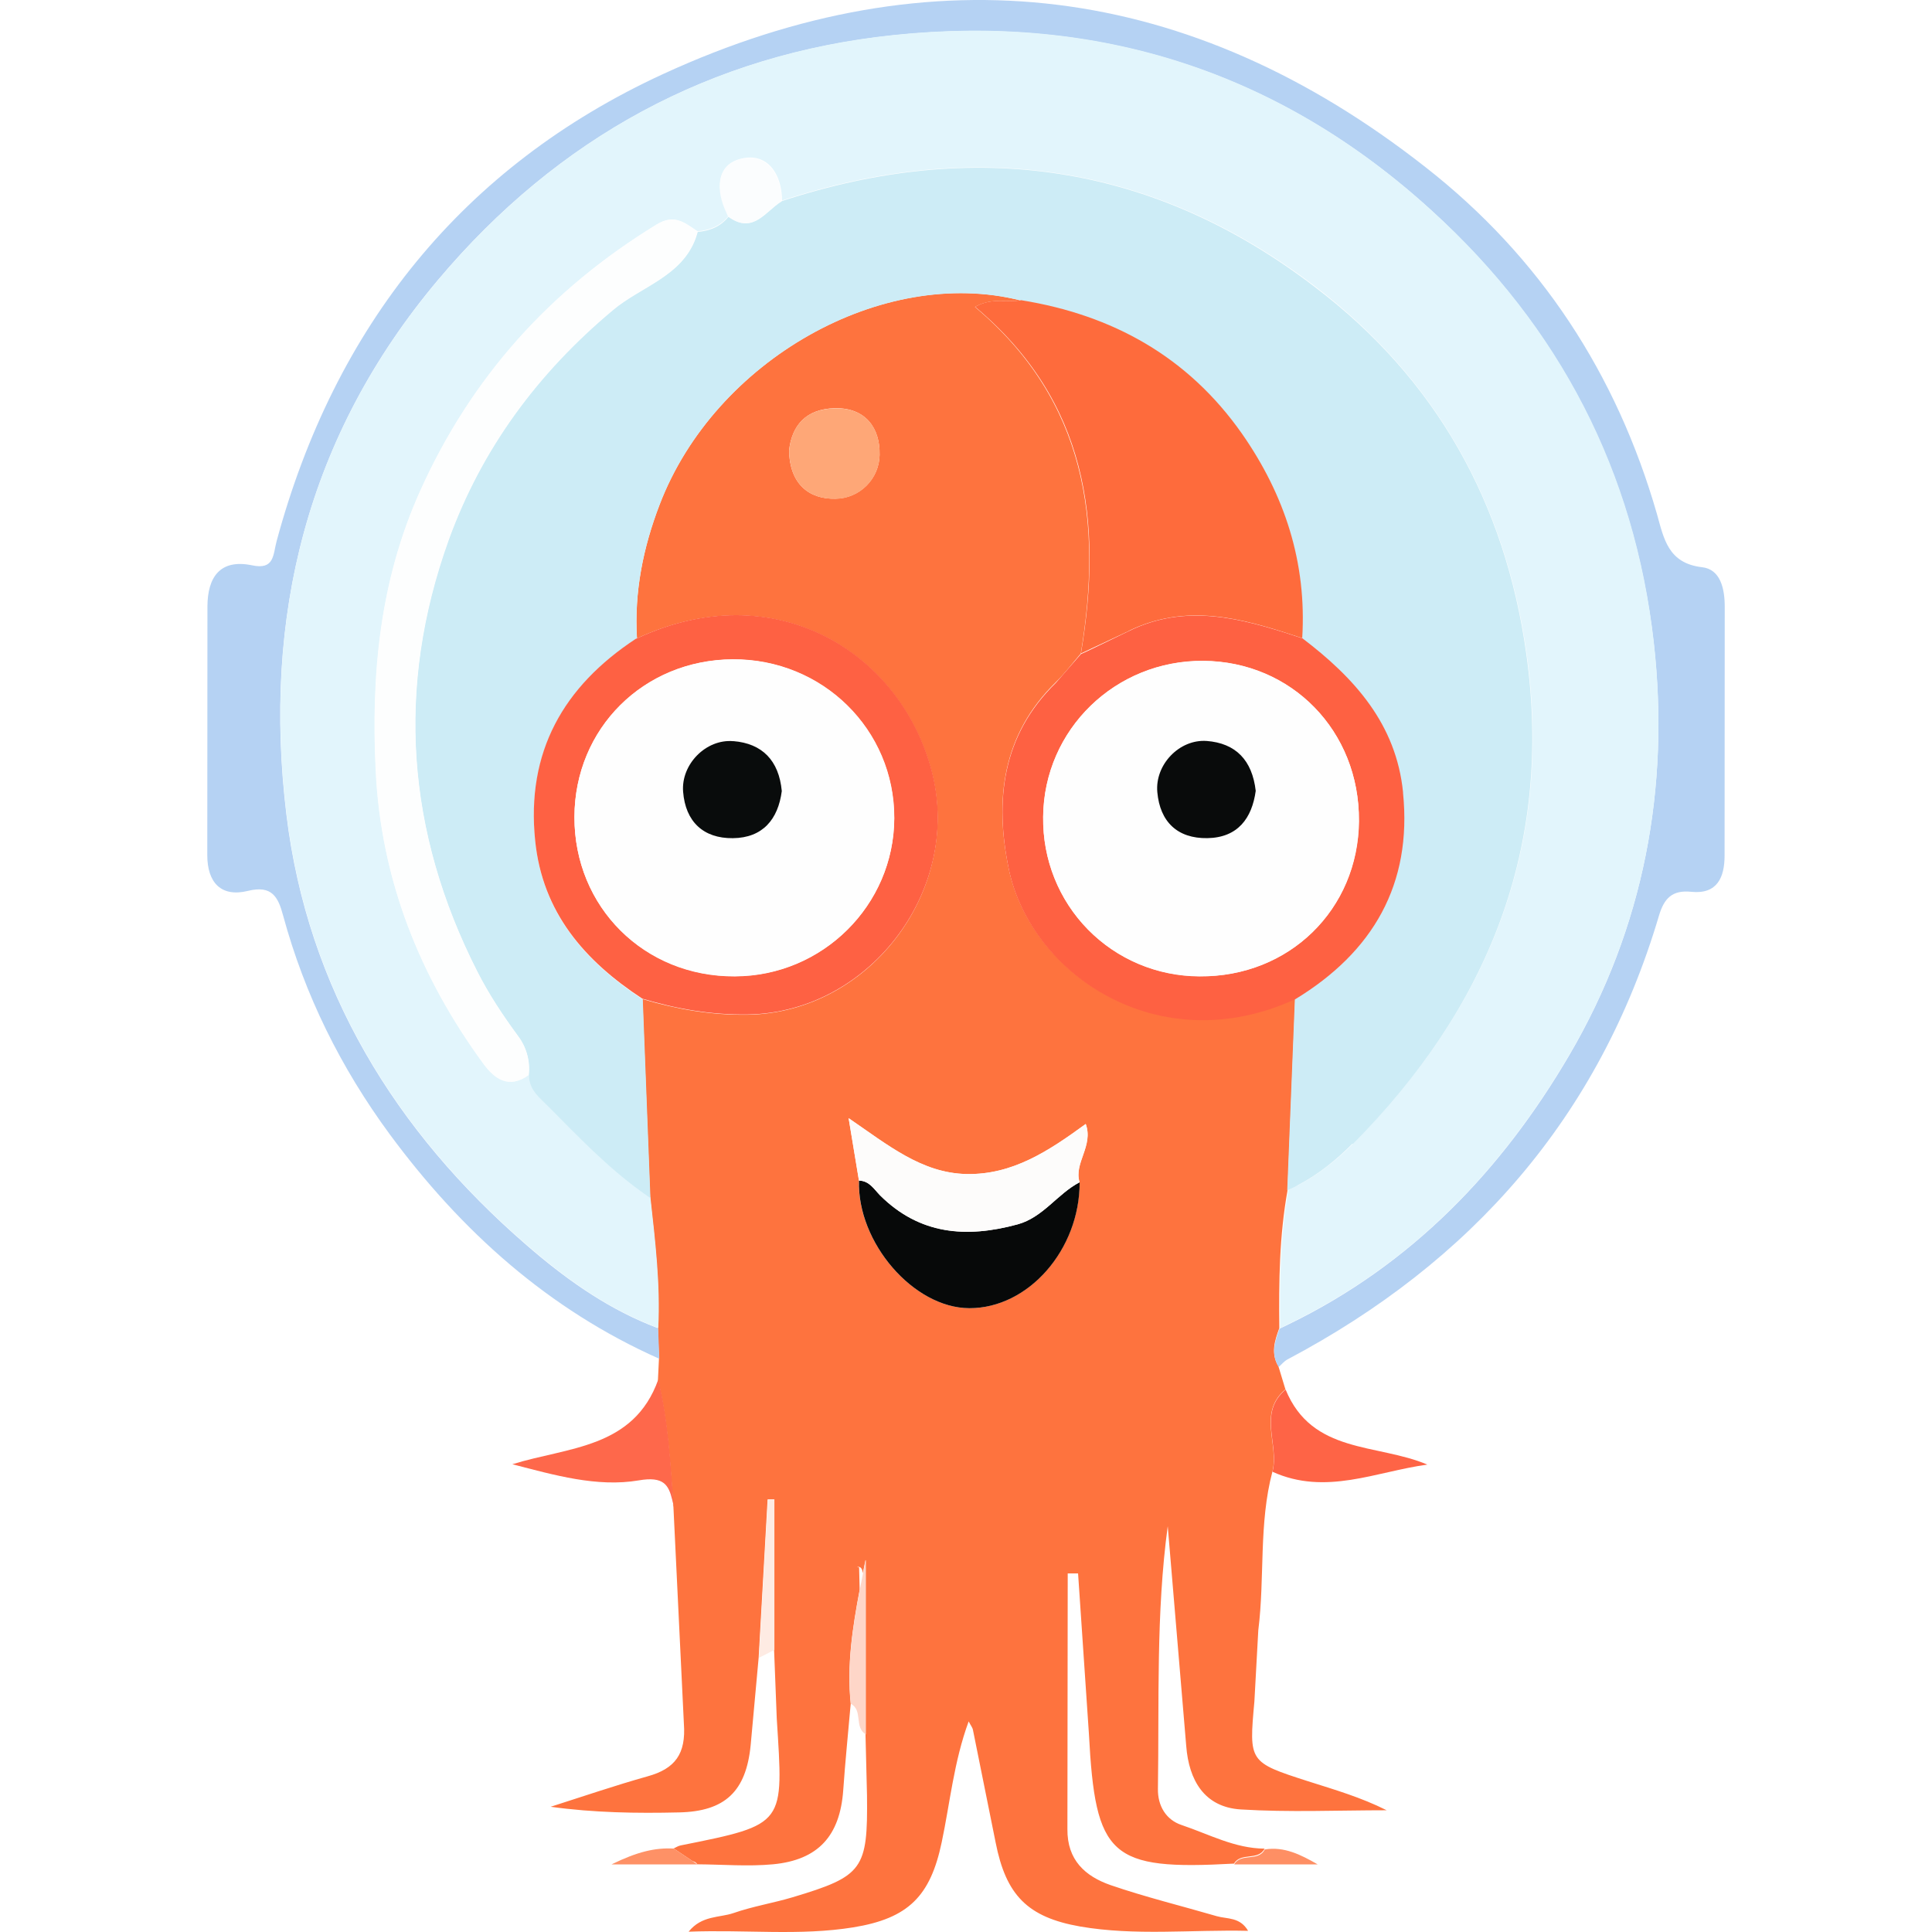 <svg xmlns="http://www.w3.org/2000/svg" xmlns:xlink="http://www.w3.org/1999/xlink" xmlns:v="http://vecta.io" width="100" height="100" viewBox="0 0 100 100">
    <style>
        <![CDATA[svg{stroke:#000;stroke-linecap:round;stroke-linejoin:round;fill:#fff;fill-rule:evenodd;font-family:Roboto;font-size:14px;text-anchor:middle;}svg text{paint-order:stroke;white-space:pre;}svg .Text\.cls{stroke:none;}]]>
    </style>
    <g>
        <g>
            <g transform="translate(10.729 0)">
                <g>
                    <g transform="translate(33.651 51.683)">
                        <path d="M 0.08 29.454 C 0.088 29.454 0.096 29.481 0.096 29.532 L 0.122 30.627 L 0.286 29.792 C 0.242 29.267 -0.17 29.534 0.08 29.473 Z M 22.676 0.002 C 22.669 0.009 22.65 0.009 22.642 0.017 C 22.65 0.025 22.669 0.033 22.676 0.044 C 22.669 0.036 22.676 0.017 22.676 0 Z" fill="#fefefe" fill-rule="nonzero" stroke="none" stroke-linecap="butt" stroke-linejoin="miter"/>
                    </g>
                    <g transform="translate(42.093 15.53)">
                        <path d="M 0 0 Z" fill="#fefefe" fill-rule="nonzero" stroke="none" stroke-linecap="butt" stroke-linejoin="miter"/>
                    </g>
                    <g transform="translate(17.772 15.171)">
                        <path d="M 36.422 72.968 L 36.628 69.213 C 36.972 66.484 36.644 63.695 37.36 60.997 C 37.713 59.602 36.584 57.964 38.032 56.742 L 37.672 55.554 C 37.266 54.882 37.474 54.228 37.716 53.573 C 37.689 51.178 37.716 48.785 38.146 46.417 L 38.541 36.537 C 38.534 36.529 38.515 36.521 38.507 36.511 C 31.473 39.74 24.84 35.219 23.711 29.793 C 22.97 26.229 23.367 22.86 26.15 20.139 C 26.614 19.682 27.009 19.157 27.441 18.657 C 28.577 11.841 27.753 5.588 21.963 0.717 C 22.832 0.217 23.617 0.501 24.308 0.373 C 17.18 -1.424 8.52 3.461 5.649 10.921 C 4.79 13.159 4.324 15.454 4.469 17.871 C 11.551 14.588 17.913 18.508 19.643 24.477 C 21.46 30.686 16.62 37.258 10.186 37.352 C 8.31 37.378 6.528 37.067 4.752 36.542 L 5.148 46.825 C 5.398 49.073 5.664 51.311 5.554 53.578 L 5.606 55.18 L 5.554 56.248 C 6.079 58.401 6.192 60.614 6.354 62.82 C 6.339 62.763 6.327 62.706 6.32 62.648 C 6.328 62.71 6.347 62.76 6.354 62.804 L 6.897 74.051 C 7.01 75.602 6.45 76.376 5.021 76.771 C 3.333 77.245 1.671 77.814 0 78.347 C 2.239 78.657 4.444 78.691 6.648 78.639 C 9.034 78.588 10.119 77.545 10.353 75.16 L 10.766 70.639 L 11.23 62.44 L 11.566 62.44 L 11.566 70.234 L 11.704 73.782 C 12.048 79.285 12.212 79.251 6.727 80.348 C 6.597 80.375 6.486 80.451 6.367 80.504 L 7.349 81.161 C 7.452 81.188 7.536 81.23 7.59 81.325 C 8.898 81.333 10.216 81.445 11.508 81.325 C 13.86 81.102 14.971 79.843 15.143 77.511 C 15.246 76.01 15.401 74.514 15.531 73.015 C 15.324 71.025 15.624 69.071 15.995 67.115 L 15.968 66.021 C 15.968 65.969 15.953 65.935 15.953 65.943 C 15.703 66.005 16.117 65.737 16.159 66.262 L 16.297 65.565 L 16.297 74.591 L 16.375 77.759 C 16.419 81.592 16.176 81.936 12.525 83.031 C 11.516 83.332 10.466 83.5 9.467 83.848 C 8.743 84.098 7.822 83.961 7.142 84.813 C 10.113 84.7 12.895 85.036 15.662 84.589 C 18.523 84.125 19.658 82.97 20.242 80.181 C 20.672 78.149 20.867 76.023 21.637 73.928 C 21.749 74.151 21.835 74.24 21.86 74.375 L 23.033 80.197 C 23.567 82.909 24.669 84.064 27.41 84.545 C 30.261 85.036 33.147 84.702 36.101 84.769 C 35.679 84.045 35.016 84.165 34.482 84.011 C 32.648 83.476 30.777 83.02 28.979 82.401 C 27.671 81.944 26.731 81.109 26.748 79.498 L 26.764 66.27 L 27.3 66.27 L 27.86 74.555 C 28.196 80.945 28.954 81.642 35.37 81.289 C 35.729 80.686 36.62 81.159 36.955 80.514 C 35.413 80.506 34.069 79.764 32.656 79.291 C 31.863 79.026 31.416 78.31 31.433 77.415 C 31.502 72.885 31.33 68.338 31.941 63.825 L 32.898 75.202 C 33.036 76.976 33.836 78.363 35.712 78.485 C 38.213 78.641 40.75 78.528 43.273 78.528 C 41.938 77.856 40.569 77.461 39.209 77.028 C 36.126 76.037 36.145 76.027 36.426 72.895 Z M 17.027 8.352 C 17.014 9.612 15.996 10.63 14.736 10.642 C 13.384 10.669 12.368 9.892 12.342 8.136 C 12.489 6.862 13.201 5.992 14.718 5.957 C 16.328 5.931 17.052 7.017 17.025 8.352 Z M 27.378 46.021 C 27.386 49.507 24.718 52.549 21.668 52.54 C 18.792 52.532 15.853 49.138 15.957 45.934 L 15.423 42.704 C 17.482 44.108 19.212 45.546 21.529 45.596 C 23.897 45.64 25.757 44.423 27.696 43.004 C 28.108 44.141 27.067 45.029 27.377 46.018 Z" fill="#fe733e" fill-rule="nonzero" stroke="none" stroke-linecap="butt" stroke-linejoin="miter"/>
                    </g>
                    <g transform="translate(0 0)">
                        <path d="M 23.336 68.752 L 22.836 68.553 C 20.491 67.588 18.435 66.107 16.541 64.462 C 9.703 58.553 5.191 51.156 4.097 42.183 C 2.858 31.986 5.14 22.572 11.945 14.486 C 18.154 7.114 26.068 2.816 35.518 1.824 C 46.017 0.729 55.446 3.668 63.387 10.918 C 70.01 16.964 73.861 24.456 74.868 33.266 C 75.712 40.77 74.36 48.019 70.502 54.608 C 66.997 60.595 62.329 65.45 56.015 68.525 L 55.499 68.775 C 55.258 69.432 55.043 70.083 55.456 70.756 C 55.602 70.626 55.731 70.463 55.903 70.368 C 65.438 65.322 72.051 57.82 75.143 47.382 C 75.409 46.496 75.823 46.057 76.815 46.16 C 78.16 46.297 78.535 45.402 78.535 44.284 L 78.543 31.4 C 78.543 30.462 78.319 29.461 77.363 29.358 C 75.606 29.152 75.39 27.869 75.038 26.619 C 72.951 19.354 68.99 13.292 63.05 8.649 C 50.906 -0.887 37.575 -2.607 23.589 3.834 C 13.208 8.614 6.586 16.909 3.589 28.009 C 3.402 28.697 3.486 29.516 2.315 29.26 C 0.642 28.916 0.017 29.898 0.008 31.378 L 0 44.262 C 0 45.692 0.724 46.451 2.101 46.113 C 3.352 45.803 3.669 46.432 3.927 47.395 C 5.046 51.511 6.916 55.273 9.445 58.712 C 13.15 63.734 17.661 67.779 23.397 70.33 L 23.334 68.72 Z" fill="#b5d2f3" fill-rule="nonzero" stroke="none" stroke-linecap="butt" stroke-linejoin="miter"/>
                    </g>
                    <g transform="translate(15.79 71.404)">
                        <path d="M 7.553 0.002 C 6.279 3.575 2.886 3.488 0 4.385 C 2.17 4.944 4.377 5.588 6.545 5.22 C 7.837 4.996 8.087 5.46 8.276 6.228 L 8.319 6.409 L 8.354 6.566 C 8.19 4.352 8.079 2.148 7.553 0 Z" fill="#fe684b" fill-rule="nonzero" stroke="none" stroke-linecap="butt" stroke-linejoin="miter"/>
                    </g>
                    <g transform="translate(55.051 71.922)">
                        <path d="M 0.081 4.255 C 2.837 5.506 5.438 4.247 8.1 3.885 C 5.499 2.783 2.132 3.35 0.763 0 C -0.691 1.222 0.45 2.861 0.083 4.255 Z" fill="#fe6446" fill-rule="nonzero" stroke="none" stroke-linecap="butt" stroke-linejoin="miter"/>
                    </g>
                    <g transform="translate(33.241 80.757)">
                        <path d="M 0.834 0 L 0.696 0.697 L 0.532 1.532 C 0.162 3.486 -0.14 5.44 0.068 7.432 C 0.713 7.768 0.224 8.654 0.85 9.017 L 0.85 0 Z" fill="#fed6c8" fill-rule="nonzero" stroke="none" stroke-linecap="butt" stroke-linejoin="miter"/>
                    </g>
                    <g transform="translate(28.554 77.606)">
                        <path d="M 0.464 0.002 L 0 8.201 L 0.8 7.794 L 0.8 0 L 0.464 0 Z" fill="#feebe3" fill-rule="nonzero" stroke="none" stroke-linecap="butt" stroke-linejoin="miter"/>
                    </g>
                    <g transform="translate(20.925 95.674)">
                        <path d="M 0 0.828 L 4.444 0.828 L 4.204 0.664 L 3.222 0.007 C 2.248 -0.044 1.335 0.172 0.002 0.825 Z" fill="#fe9166" fill-rule="nonzero" stroke="none" stroke-linecap="butt" stroke-linejoin="miter"/>
                    </g>
                    <g transform="translate(53.151 95.692)">
                        <path d="M 0 0.81 L 4.324 0.81 C 3.445 0.302 2.584 -0.128 1.585 0.035 C 1.249 0.692 0.353 0.191 0 0.81 Z" fill="#fe8f64" fill-rule="nonzero" stroke="none" stroke-linecap="butt" stroke-linejoin="miter"/>
                    </g>
                    <g transform="translate(3.782 1.587)">
                        <path d="M 52.237 66.915 C 58.55 63.851 63.211 58.992 66.724 52.997 C 70.582 46.408 71.934 39.158 71.09 31.656 C 70.1 22.84 66.239 15.347 59.611 9.325 C 51.67 2.067 42.239 -0.878 31.754 0.224 C 22.316 1.206 14.392 5.513 8.181 12.887 C 1.356 20.972 -0.917 30.382 0.323 40.581 C 1.417 49.563 5.93 56.952 12.766 62.86 C 14.67 64.504 16.71 65.994 19.061 66.951 C 19.225 67.019 19.374 67.088 19.561 67.149 C 19.674 64.883 19.405 62.647 19.155 60.396 L 18.639 60.026 C 16.891 58.775 15.392 57.201 13.887 55.667 C 13.43 55.203 12.861 54.808 12.861 54.048 C 11.845 54.779 11.114 54.271 10.516 53.462 C 7.209 48.949 5.211 43.945 4.945 38.298 C 4.704 33.321 5.151 28.481 7.243 23.823 C 9.904 17.906 13.996 13.385 19.489 10.026 C 20.419 9.457 20.954 9.963 21.6 10.385 C 22.228 10.323 22.788 10.11 23.194 9.593 L 23.116 9.412 C 22.564 8.248 22.538 6.931 23.866 6.621 C 25.201 6.302 25.961 7.403 25.967 8.791 C 35.931 5.533 45.198 6.86 53.562 13.241 C 59.814 18.012 63.397 24.411 64.504 32.214 C 65.917 42.247 62.523 50.567 55.531 57.601 C 54.703 58.43 53.774 59.177 52.724 59.736 C 52.544 59.829 52.364 59.918 52.181 60.004 C 51.751 62.372 51.725 64.767 51.751 67.16 L 52.252 66.91 Z" fill="#e2f5fc" fill-rule="nonzero" stroke="none" stroke-linecap="butt" stroke-linejoin="miter"/>
                    </g>
                    <g transform="translate(10.772 8.683)">
                        <path d="M 48.526 50.533 C 55.51 43.498 58.905 35.177 57.498 25.146 C 56.404 17.334 52.821 10.921 46.556 6.173 C 38.208 -0.225 28.918 -1.542 18.98 1.722 C 18.965 1.73 18.946 1.749 18.929 1.757 C 18.147 2.257 17.535 3.333 16.406 2.66 C 16.337 2.617 16.276 2.582 16.207 2.531 C 15.801 3.046 15.251 3.262 14.613 3.323 C 14.586 3.426 14.55 3.522 14.519 3.625 C 13.805 5.632 11.658 6.157 10.22 7.377 C 6.318 10.641 3.425 14.568 1.719 19.288 C -1.019 26.917 -0.46 34.394 3.209 41.611 C 3.803 42.784 4.535 43.894 5.319 44.953 C 5.753 45.527 5.951 46.246 5.871 46.961 C 5.871 47.736 6.44 48.141 6.897 48.605 C 8.413 50.137 9.903 51.697 11.649 52.964 L 12.165 53.334 L 11.769 43.051 C 8.773 41.088 6.584 38.59 6.204 34.869 C 5.731 30.279 7.658 26.886 11.415 24.414 C 11.43 24.407 11.449 24.388 11.466 24.38 C 11.319 21.968 11.785 19.659 12.646 17.43 C 15.501 9.967 24.164 5.074 31.303 6.864 C 36.067 7.639 39.959 9.803 42.749 13.77 C 44.98 16.948 46.134 20.453 45.876 24.363 C 48.565 26.404 50.733 28.798 51.086 32.338 C 51.56 37.101 49.528 40.58 45.521 43.009 L 45.521 43.053 L 45.126 52.932 C 45.313 52.846 45.496 52.776 45.668 52.666 C 46.736 52.107 47.666 51.358 48.493 50.522 Z" fill="#cdecf6" fill-rule="nonzero" stroke="none" stroke-linecap="butt" stroke-linejoin="miter"/>
                    </g>
                    <g transform="translate(39.743 15.538)">
                        <path d="M 7.94 17.122 C 10.91 15.668 13.761 16.45 16.612 17.388 L 16.931 17.491 C 17.172 13.572 16.018 10.066 13.805 6.899 C 11.014 2.928 7.122 0.766 2.385 0 C 1.654 0.138 0.869 -0.156 0 0.344 C 5.822 5.218 6.623 11.471 5.478 18.284 L 7.958 17.12 Z" fill="#fe6b3c" fill-rule="nonzero" stroke="none" stroke-linecap="butt" stroke-linejoin="miter"/>
                    </g>
                    <g transform="translate(41.16 31.863)">
                        <path d="M 20.733 9.15 C 20.38 5.611 18.21 3.216 15.523 1.175 L 15.204 1.072 C 12.343 0.134 9.485 -0.651 6.531 0.806 L 4.593 1.744 L 4.058 1.994 L 2.767 3.476 C -0.024 6.196 -0.411 9.565 0.328 13.13 C 1.457 18.564 8.088 23.088 15.132 19.865 C 15.14 19.857 15.159 19.857 15.166 19.849 C 19.171 17.411 21.211 13.909 20.731 9.172 Z M 10.2 18.667 C 5.628 18.633 2.062 14.998 2.102 10.409 C 2.146 5.888 5.854 2.305 10.395 2.34 C 14.976 2.374 18.482 5.982 18.446 10.615 C 18.412 15.214 14.829 18.713 10.195 18.666 Z" fill="#fe6142" fill-rule="nonzero" stroke="none" stroke-linecap="butt" stroke-linejoin="miter"/>
                    </g>
                    <g transform="translate(16.901 31.84)">
                        <path d="M 5.281 1.224 C 1.526 3.693 -0.403 7.089 0.071 11.678 C 0.449 15.399 2.637 17.897 5.617 19.851 C 7.408 20.386 9.181 20.695 11.068 20.669 C 17.477 20.575 22.342 14.009 20.525 7.794 C 18.806 1.829 12.42 -2.091 5.362 1.192 C 5.328 1.2 5.311 1.219 5.293 1.227 Z M 10.415 18.689 C 5.72 18.705 2.087 15.107 2.104 10.439 C 2.112 5.859 5.687 2.31 10.296 2.283 C 14.954 2.257 18.675 5.926 18.659 10.506 C 18.643 15.008 14.948 18.671 10.418 18.688 Z" fill="#fe6143" fill-rule="nonzero" stroke="none" stroke-linecap="butt" stroke-linejoin="miter"/>
                    </g>
                    <g transform="translate(33.73 61.106)">
                        <path d="M 1.087 0.758 C 0.769 0.439 0.536 0.008 0.003 0 C -0.101 3.205 2.827 6.597 5.713 6.606 C 8.771 6.614 11.431 3.574 11.424 0.087 C 10.27 0.682 9.537 1.904 8.211 2.267 C 5.554 2.99 3.139 2.809 1.089 0.76 Z" fill="#070909" fill-rule="nonzero" stroke="none" stroke-linecap="butt" stroke-linejoin="miter"/>
                    </g>
                    <g transform="translate(33.197 57.878)">
                        <path d="M 12.273 0.3 C 10.335 1.707 8.484 2.936 6.106 2.892 C 3.781 2.848 2.042 1.402 0 0 L 0.535 3.23 C 1.069 3.245 1.316 3.667 1.619 3.988 C 3.661 6.02 6.098 6.218 8.742 5.495 C 10.067 5.135 10.8 3.919 11.954 3.316 C 11.645 2.325 12.686 1.44 12.273 0.302 Z" fill="#fdfcfb" fill-rule="nonzero" stroke="none" stroke-linecap="butt" stroke-linejoin="miter"/>
                    </g>
                    <g transform="translate(30.116 21.135)">
                        <path d="M 2.376 0.001 C 0.852 0.027 0.138 0.896 0 2.18 C 0.027 3.937 1.043 4.703 2.395 4.686 C 3.654 4.673 4.672 3.655 4.685 2.396 C 4.712 1.051 3.988 -0.034 2.378 0.001 Z" fill="#fea777" fill-rule="nonzero" stroke="none" stroke-linecap="butt" stroke-linejoin="miter"/>
                    </g>
                    <g transform="translate(8.655 11.369)">
                        <path d="M 7.973 44.252 C 8.052 43.537 7.855 42.818 7.421 42.244 C 6.645 41.184 5.904 40.075 5.31 38.902 C 1.641 31.685 1.09 24.208 3.821 16.579 C 5.54 11.843 8.42 7.935 12.322 4.668 C 13.76 3.464 15.904 2.945 16.62 0.916 C 16.655 0.822 16.689 0.717 16.714 0.614 C 16.069 0.192 15.534 -0.316 14.604 0.255 C 9.109 3.615 5.018 8.133 2.357 14.052 C 0.263 18.71 -0.183 23.551 0.059 28.527 C 0.335 34.152 2.326 39.163 5.631 43.69 C 6.225 44.5 6.966 45.008 7.976 44.277 Z" fill="#fdfefe" fill-rule="nonzero" stroke="none" stroke-linecap="butt" stroke-linejoin="miter"/>
                    </g>
                    <g transform="translate(26.521 8.18)">
                        <path d="M 3.153 2.26 C 3.169 2.252 3.188 2.234 3.205 2.226 C 3.189 0.822 2.423 -0.263 1.104 0.056 C -0.215 0.375 -0.197 1.693 0.354 2.846 L 0.432 3.028 C 0.495 3.075 0.562 3.118 0.63 3.158 C 1.759 3.838 2.37 2.751 3.153 2.262 Z" fill="#fbfdfe" fill-rule="nonzero" stroke="none" stroke-linecap="butt" stroke-linejoin="miter"/>
                    </g>
                    <g transform="translate(19.003 34.132)">
                        <path d="M 40.608 8.354 C 40.642 3.73 37.138 0.12 32.557 0.078 C 27.993 0.044 24.307 3.627 24.264 8.148 C 24.221 10.323 25.055 12.424 26.578 13.977 C 28.101 15.531 30.185 16.406 32.361 16.406 C 36.994 16.441 40.577 12.944 40.611 8.356 Z M 32.761 9.25 C 31.21 9.276 30.306 8.398 30.169 6.874 C 30.039 5.467 31.315 4.127 32.726 4.221 C 34.242 4.333 35.094 5.221 35.274 6.805 C 35.068 8.218 34.344 9.225 32.773 9.251 Z M 8.191 0 C 3.584 0.027 0.019 3.574 0 8.155 C -0.008 12.823 3.617 16.441 8.31 16.406 C 12.841 16.391 16.533 12.729 16.552 8.234 C 16.559 3.644 12.841 -0.025 8.188 0 Z M 8.199 9.25 C 6.667 9.265 5.745 8.39 5.625 6.847 C 5.512 5.44 6.797 4.108 8.216 4.229 C 9.717 4.358 10.592 5.229 10.717 6.813 C 10.53 8.267 9.736 9.232 8.185 9.251 Z" fill="#fefefe" fill-rule="nonzero" stroke="none" stroke-linecap="butt" stroke-linejoin="miter"/>
                    </g>
                    <g transform="translate(49.165 38.347)">
                        <path d="M 2.567 0.006 C 1.154 -0.098 -0.122 1.228 0.009 2.658 C 0.147 4.19 1.052 5.061 2.601 5.035 C 4.177 5.008 4.908 4.003 5.102 2.588 C 4.921 1.003 4.071 0.118 2.554 0.004 Z" fill="#090b0b" fill-rule="nonzero" stroke="none" stroke-linecap="butt" stroke-linejoin="miter"/>
                    </g>
                    <g transform="translate(24.622 38.355)">
                        <path d="M 2.599 0.008 C 1.192 -0.113 -0.106 1.205 0.007 2.626 C 0.127 4.167 1.05 5.046 2.582 5.029 C 4.132 5.013 4.926 4.047 5.114 2.59 C 4.967 0.996 4.088 0.127 2.613 0.006 Z" fill="#090c0c" fill-rule="nonzero" stroke="none" stroke-linecap="butt" stroke-linejoin="miter"/>
                    </g>
                </g>
            </g>
            <g>
                <rect fill="none" fill-opacity="0" height="100" stroke="none" stroke-opacity="0" width="100" x="0" y="0"/>
            </g>
        </g>
    </g>
</svg>